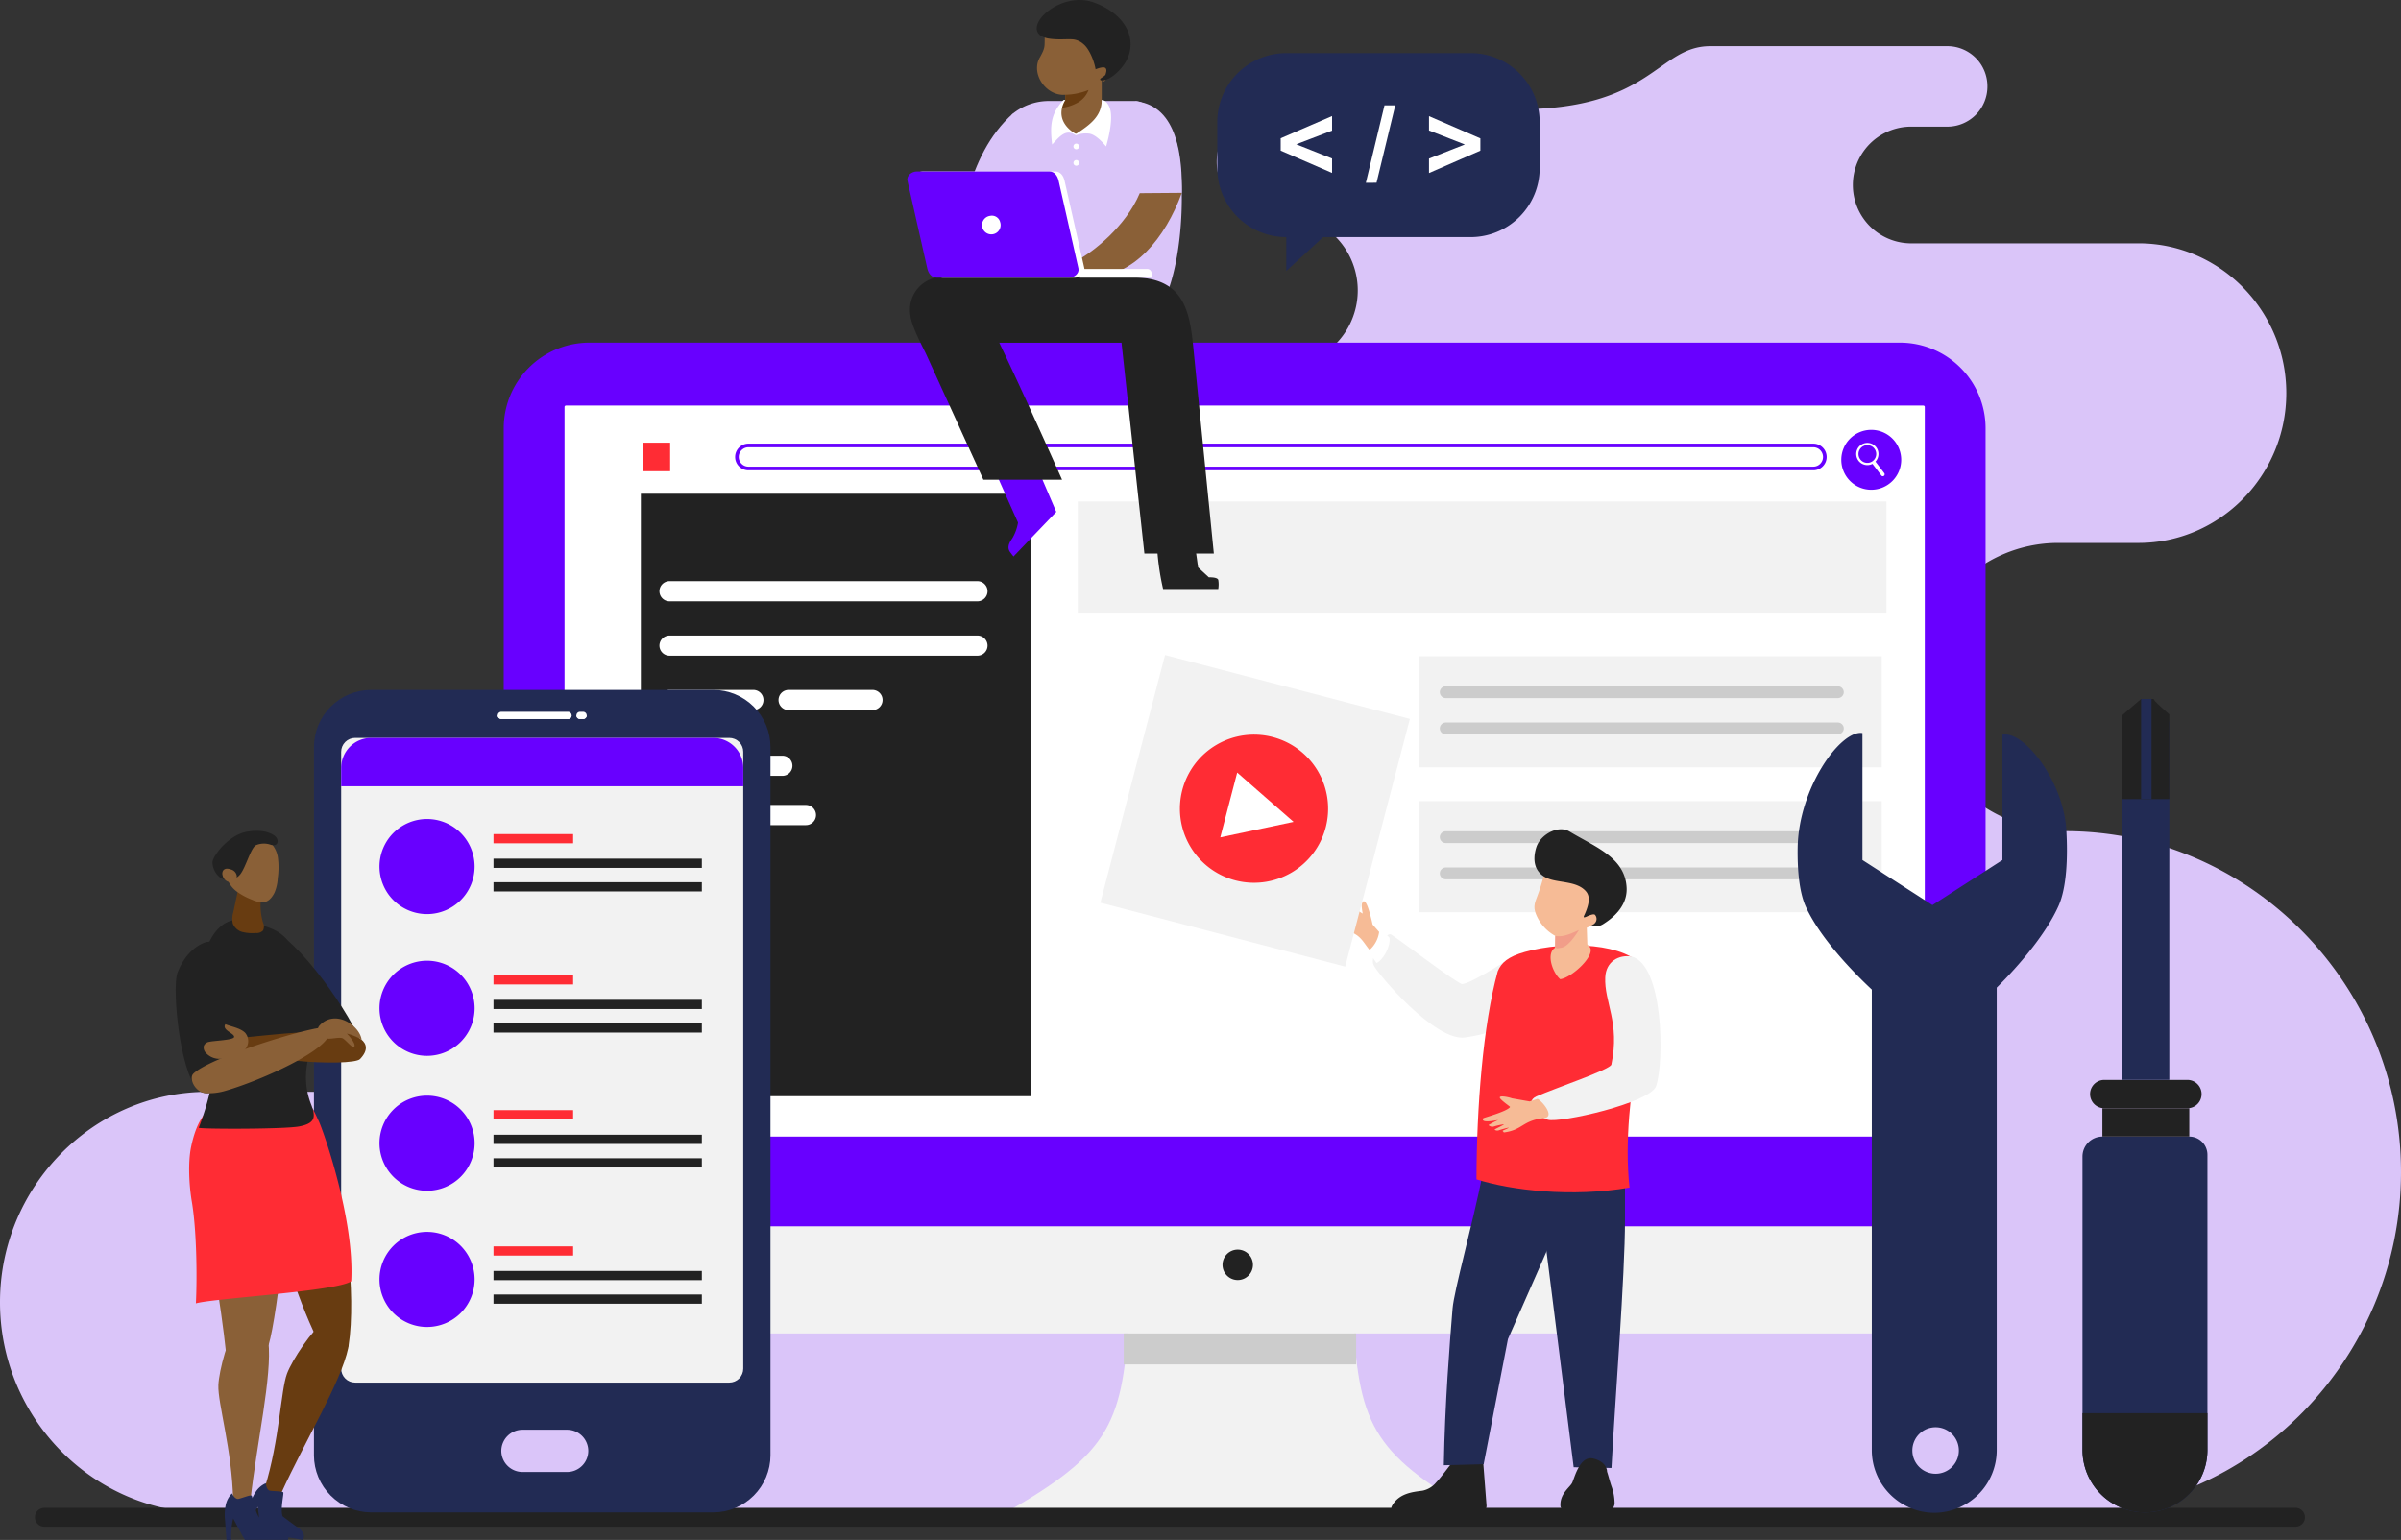 <svg xmlns="http://www.w3.org/2000/svg" xmlns:xlink="http://www.w3.org/1999/xlink" width="645.813" height="414.338" viewBox="0 0 645.813 414.338">
  <rect x="0" y="0" width="645.813" height="414.338" fill="#333333" stroke="none"/>
  <defs>
    <clipPath id="clip-path">
      <path id="Caminho_7133" data-name="Caminho 7133" d="M2969.346,251.335h365.143a.369.369,0,0,1,.368.368V483.689a.37.37,0,0,1-.368.368H2969.346a.368.368,0,0,1-.367-.368V251.7a.367.367,0,0,1,.367-.368" transform="translate(-2968.979 -251.335)" fill="none" clip-rule="evenodd"/>
    </clipPath>
    <clipPath id="clip-path-2">
      <path id="Caminho_7163" data-name="Caminho 7163" d="M3044.921,287.1h-92.1a15.393,15.393,0,0,0-15.349,15.347V493.034a15.4,15.4,0,0,0,15.349,15.349h92.1a15.4,15.4,0,0,0,15.35-15.349V302.443a15.394,15.394,0,0,0-15.35-15.347" transform="translate(-2937.473 -287.096)" fill="none" clip-rule="evenodd"/>
    </clipPath>
    <clipPath id="clip-path-3">
      <path id="Retângulo_957" data-name="Retângulo 957" d="M3.753,0H104.4a3.753,3.753,0,0,1,3.753,3.753V169.7a3.754,3.754,0,0,1-3.754,3.754H3.754A3.754,3.754,0,0,1,0,169.7V3.753A3.753,3.753,0,0,1,3.753,0Z" fill="none"/>
    </clipPath>
  </defs>
  <g id="Grupo_499" data-name="Grupo 499" transform="translate(-2898 -200.325)">
    <path id="Caminho_7131" data-name="Caminho 7131" d="M3006.823,487.478h-53.007c-30.7,0-55.816,25.481-55.816,56.627s25.115,56.627,55.816,56.627h499.613c49.711,0,90.383-41.263,90.383-91.694s-40.67-91.7-90.383-91.7c-21.019,0-40.028-17.448-40.028-38.772s17.2-38.77,38.212-38.77h21.615c21.853,0,39.731-18.139,39.731-40.311s-17.878-40.306-39.731-40.306H3411.64a15.7,15.7,0,0,1,0-31.388h10.252a10.786,10.786,0,0,0,10.677-10.829v0a10.789,10.789,0,0,0-10.677-10.831h-63.845c-14.169,0-15.748,16.982-51.536,16.982H3239.2a14.074,14.074,0,0,0-13.928,14.132h0a14.072,14.072,0,0,0,13.928,14.132h3.77a20.479,20.479,0,0,1,0,40.955h-20.132c-54.365,0-62.044,14.417-71.566,43.085s-80.306,30.979-80.306,30.979h7.124c-16.729,0-30.417,13.886-30.417,30.857s13.688,30.861,30.417,30.861h3.482c16.09,0-45.488,13.356-45.488,29.683S3022.915,487.478,3006.823,487.478Z" transform="translate(0 6.615)" fill="#dac5f9" fill-rule="evenodd"/>
    <path id="Caminho_7132" data-name="Caminho 7132" d="M2984.315,243.417h352.622a23.05,23.05,0,0,1,22.982,22.982V471.931H2961.334V266.4a23.05,23.05,0,0,1,22.981-22.982" transform="translate(72.155 49.094)" fill="#6800ff" fill-rule="evenodd"/>
    <g id="Grupo_494" data-name="Grupo 494" transform="translate(3049.844 309.449)">
      <g id="Grupo_493" data-name="Grupo 493" clip-path="url(#clip-path)">
        <rect id="Retângulo_948" data-name="Retângulo 948" width="365.878" height="232.722" transform="translate(-0.001)" fill="#fff"/>
      </g>
    </g>
    <path id="Caminho_7134" data-name="Caminho 7134" d="M3058.848,367.561c-1.619,29.265-5.9,36.667-35.581,53.345h131.565c-29.679-16.678-33.961-24.08-35.578-53.345l-30.2-2.379Z" transform="translate(142.715 187.819)" fill="#f2f2f2" fill-rule="evenodd"/>
    <path id="Caminho_7135" data-name="Caminho 7135" d="M3359.919,350.235v15.1a23.05,23.05,0,0,1-22.982,22.982H2984.315a23.049,23.049,0,0,1-22.981-22.982v-15.1Z" transform="translate(72.155 170.79)" fill="#f2f2f2" fill-rule="evenodd"/>
    <rect id="Retângulo_949" data-name="Retângulo 949" width="398.584" height="24.146" transform="translate(3033.49 506.134)" fill="#6800ff"/>
    <path id="Caminho_7136" data-name="Caminho 7136" d="M3055.8,357.493a4.092,4.092,0,1,1-4.092,4.092,4.093,4.093,0,0,1,4.092-4.092" transform="translate(175.123 179.059)" fill="#222" fill-rule="evenodd"/>
    <rect id="Retângulo_950" data-name="Retângulo 950" width="104.87" height="162.092" transform="translate(3070.373 333.173)" fill="#222"/>
    <path id="Caminho_7137" data-name="Caminho 7137" d="M2982.181,323.606" transform="translate(95.906 140.452)" fill="#fff" fill-rule="evenodd"/>
    <path id="Caminho_7138" data-name="Caminho 7138" d="M2983.625,273.413h82.826a2.721,2.721,0,0,1,2.714,2.713h0a2.723,2.723,0,0,1-2.714,2.713h-82.826a2.72,2.72,0,0,1-2.712-2.713h0a2.719,2.719,0,0,1,2.712-2.713" transform="translate(94.462 83.268)" fill="#fff" fill-rule="evenodd"/>
    <path id="Caminho_7139" data-name="Caminho 7139" d="M2983.625,280.254h82.826a2.723,2.723,0,0,1,2.714,2.713h0a2.721,2.721,0,0,1-2.714,2.713h-82.826a2.719,2.719,0,0,1-2.712-2.713h0a2.72,2.72,0,0,1,2.712-2.713" transform="translate(94.462 91.062)" fill="#fff" fill-rule="evenodd"/>
    <path id="Caminho_7140" data-name="Caminho 7140" d="M2983.625,287.1h22.557a2.72,2.72,0,0,1,2.713,2.713h0a2.72,2.72,0,0,1-2.713,2.713h-22.557a2.72,2.72,0,0,1-2.712-2.713h0a2.72,2.72,0,0,1,2.712-2.713" transform="translate(94.462 98.857)" fill="#fff" fill-rule="evenodd"/>
    <path id="Caminho_7141" data-name="Caminho 7141" d="M2998.6,287.1h22.559a2.72,2.72,0,0,1,2.713,2.713h0a2.72,2.72,0,0,1-2.713,2.713H2998.6a2.721,2.721,0,0,1-2.712-2.713h0a2.721,2.721,0,0,1,2.712-2.713" transform="translate(111.518 98.857)" fill="#fff" fill-rule="evenodd"/>
    <path id="Caminho_7142" data-name="Caminho 7142" d="M2983.624,295.37h30.348a2.718,2.718,0,0,1,2.712,2.71v0a2.72,2.72,0,0,1-2.712,2.713h-30.348a2.72,2.72,0,0,1-2.711-2.713v0a2.718,2.718,0,0,1,2.711-2.71" transform="translate(94.462 108.283)" fill="#fff" fill-rule="evenodd"/>
    <path id="Caminho_7143" data-name="Caminho 7143" d="M2983.625,301.568h36.689a2.719,2.719,0,0,1,2.713,2.713h0a2.72,2.72,0,0,1-2.713,2.713h-36.689a2.72,2.72,0,0,1-2.712-2.713h0a2.719,2.719,0,0,1,2.712-2.713" transform="translate(94.462 115.344)" fill="#fff" fill-rule="evenodd"/>
    <path id="Caminho_7144" data-name="Caminho 7144" d="M3280.438,257.1H2994.013a2.608,2.608,0,0,0,0,5.216h286.426a2.608,2.608,0,0,0,0-5.216m-286.426-.975h286.426a3.584,3.584,0,0,1,0,7.169H2994.013a3.584,3.584,0,0,1,0-7.169Z" transform="translate(105.302 63.567)" fill="#6800ff"/>
    <rect id="Retângulo_951" data-name="Retângulo 951" width="7.231" height="7.673" transform="translate(3071.02 319.437)" fill="#ff2c34"/>
    <rect id="Retângulo_952" data-name="Retângulo 952" width="217.516" height="29.893" transform="translate(3187.897 335.26)" fill="#f2f2f2"/>
    <rect id="Retângulo_953" data-name="Retângulo 953" width="124.498" height="29.893" transform="translate(3279.644 376.9)" fill="#f2f2f2"/>
    <rect id="Retângulo_954" data-name="Retângulo 954" width="124.498" height="29.893" transform="translate(3279.644 415.885)" fill="#f2f2f2"/>
    <path id="Caminho_7145" data-name="Caminho 7145" d="M3034.208,327.609" transform="translate(155.18 145.012)" fill="#f2f2f2" fill-rule="evenodd"/>
    <path id="Caminho_7146" data-name="Caminho 7146" d="M2904.93,389.966h605.5a2.536,2.536,0,0,1,0,5.072h-605.5a2.536,2.536,0,0,1,0-5.072" transform="translate(5.007 216.055)" fill="#222" fill-rule="evenodd"/>
    <path id="Caminho_7147" data-name="Caminho 7147" d="M3035.167,213.03h23.32c2.912,0,10.079,5.511,11.336,12.7h0c2.371,11.559,1.315,37-6.873,46.072l-9.283-.12-28.437-7.051v-48a15.487,15.487,0,0,1,9.935-3.6" transform="translate(144.953 14.474)" fill="#dac5f9" fill-rule="evenodd"/>
    <path id="Caminho_7148" data-name="Caminho 7148" d="M3040.777,213.065c11.515,1.132,12.587,15.6,12.438,24.634h-12.431Z" transform="translate(162.664 14.514)" fill="#dac5f9" fill-rule="evenodd"/>
    <path id="Caminho_7149" data-name="Caminho 7149" d="M3057,224.668l11.309-.088c-4.463,12.213-13,22.6-24.311,22.6H3027.53s3.5-4.486,8.112-4.861,4.794.259,4.794.259c3.859-2.03,12.781-8.9,16.562-17.91" transform="translate(147.572 27.633)" fill="#8a6037" fill-rule="evenodd"/>
    <path id="Caminho_7150" data-name="Caminho 7150" d="M3053.434,267.89l1.128,8.112,2.9,2.68s2.26-.107,2.523.678a7.313,7.313,0,0,1,0,2.462H3045.15a67.117,67.117,0,0,1-1.711-13.467Z" transform="translate(165.697 76.975)" fill="#222"/>
    <path id="Caminho_7151" data-name="Caminho 7151" d="M3021.257,235.144h49.275a8.765,8.765,0,0,1,1.636.152h0c13.756-.071,15.465,8.835,16.43,18.541l5.552,55.76h-18.676l-6.161-56.755h-48.058a8.849,8.849,0,1,1,0-17.7" transform="translate(130.344 39.668)" fill="#222" fill-rule="evenodd"/>
    <path id="Caminho_7152" data-name="Caminho 7152" d="M3022.835,259.936l6.766,15.148a12.236,12.236,0,0,1-1.579,4.3c-1.134,1.562-1.243,2.7-.532,3.645s.9,1.172.9,1.172l11.494-11.993-6.029-14.087Z" transform="translate(142.223 65.851)" fill="#6800ff"/>
    <path id="Caminho_7153" data-name="Caminho 7153" d="M3025.9,237.044a12.137,12.137,0,0,1,4.891,4.377c4.047,6.148,22.458,47.629,22.458,47.629h-21.163l-15.411-33.8c-.642-1.406-3.818-7.269-4.111-9.935-.946-8.589,6.186-11.552,13.335-8.273" transform="translate(130.422 40.348)" fill="#222" fill-rule="evenodd"/>
    <path id="Caminho_7154" data-name="Caminho 7154" d="M3029.1,211.53c-2.439,4.351,1.75,10.418,6.9,9.978l-.006,1.382-2.811,4,2.769,4.116,2.88,1.048,6.959-1.791V217.729c.255-.077.265.379.781.064a5.8,5.8,0,0,0,1.457-3.849c-.209-1.2-1.749-1.889-1.749-1.889h0c1.448-3.562,2.594-4.127-1.136-6.106s-11.249-1.829-11.249-1.829l-3.415,1.145c-.148,3.312.313,3.245-1.377,6.264" transform="translate(148.553 4.322)" fill="#8a6037" fill-rule="evenodd"/>
    <path id="Caminho_7155" data-name="Caminho 7155" d="M3032.012,212.949a6.354,6.354,0,0,0,.755-.017,17.694,17.694,0,0,0,6.241-1.286,6.571,6.571,0,0,1-3.412,3.654,11.3,11.3,0,0,1-4.366,1.192l1.53-2.178.007-1.382Z" transform="translate(151.789 12.897)" fill="#683c11" fill-rule="evenodd"/>
    <path id="Caminho_7156" data-name="Caminho 7156" d="M3031.382,210.672c2.878.479,5.2.066,6.964.278a5.026,5.026,0,0,1,2.535,1.209c1.65,1.333,2.928,4.627,3.3,6.809,0,0,1.928-.807,2.557-.406s.234,1.363.138,1.761-.986.828-1.271,1.076c-.856.742,1.163,1.057,3.545-.864,7.622-6.15,5.212-15.7-5.453-19.551-9.681-3.493-20.837,7.984-12.316,9.689" transform="translate(148.507)" fill="#222" fill-rule="evenodd"/>
    <path id="Caminho_7157" data-name="Caminho 7157" d="M3031.881,214.617c-6.336,5.65-10.016,13.452-12.269,21.639,4.153-.274,8.493-.252,12.607-.387Z" transform="translate(138.552 16.282)" fill="#dac5f9" fill-rule="evenodd"/>
    <path id="Caminho_7158" data-name="Caminho 7158" d="M3036.921,229.075a.763.763,0,1,1-.763.764.764.764,0,0,1,.763-.764m0-4.424a.763.763,0,1,1-.763.764A.764.764,0,0,1,3036.921,224.651Zm-2.945-11.76c-2.642,4.516.24,7.723,2.839,9.171,3.665-2.379,6.959-4.7,6.959-9.171,0,0,1.265-.024,2.086,1.983,1.352,3.25-.916,10.549-.916,10.549s-2.545-3.294-4.661-3.472a7.456,7.456,0,0,0-3.492.462c-2.706-1.987-4.552.588-6.364,2.475-.571-4.813-.5-8.273,3.1-12Z" transform="translate(150.572 14.316)" fill="#fff" fill-rule="evenodd"/>
    <path id="Caminho_7159" data-name="Caminho 7159" d="M3051.026,221.891h-35.66c-1.376,0-2.8,1.157-2.5,2.5l5.33,23.569c.3,1.341,1.125,2.5,2.5,2.5h35.659c1.376,0,2.8-1.159,2.5-2.5l-5.329-23.569c-.3-1.341-1.125-2.5-2.5-2.5" transform="translate(130.818 24.569)" fill="#fff" fill-rule="evenodd"/>
    <path id="Caminho_7160" data-name="Caminho 7160" d="M3050.276,221.891h-35.657c-1.375,0-2.8,1.157-2.5,2.5l5.328,23.569c.3,1.341,1.126,2.5,2.5,2.5h35.66c1.375,0,2.8-1.159,2.5-2.5l-5.329-23.569c-.3-1.341-1.125-2.5-2.5-2.5" transform="translate(129.966 24.569)" fill="#6800ff" fill-rule="evenodd"/>
    <path id="Caminho_7161" data-name="Caminho 7161" d="M3023.207,227.517a2.5,2.5,0,1,0,2.7,1.714,2.284,2.284,0,0,0-2.7-1.714" transform="translate(141.119 30.884)" fill="#fff" fill-rule="evenodd"/>
    <path id="Caminho_7162" data-name="Caminho 7162" d="M3051.891,234.153h-18.107v2.336h19.275v-1.168a1.171,1.171,0,0,0-1.168-1.168" transform="translate(154.697 38.539)" fill="#fff" fill-rule="evenodd"/>
    <g id="Grupo_496" data-name="Grupo 496" transform="translate(2982.444 385.953)">
      <g id="Grupo_495" data-name="Grupo 495" clip-path="url(#clip-path-2)">
        <rect id="Retângulo_955" data-name="Retângulo 955" width="122.795" height="221.289" transform="translate(0.001)" fill="#222b54"/>
      </g>
    </g>
    <g id="Grupo_498" data-name="Grupo 498" transform="translate(2989.764 398.868)">
      <g id="Grupo_497" data-name="Grupo 497" clip-path="url(#clip-path-3)">
        <rect id="Retângulo_956" data-name="Retângulo 956" width="108.157" height="173.456" fill="#f2f2f2"/>
      </g>
    </g>
    <path id="Caminho_7164" data-name="Caminho 7164" d="M2979.479,291.789a.969.969,0,0,0,0-1.938h-17.93a.969.969,0,0,0,0,1.938Zm3.23-1.938a.969.969,0,0,0,0,1.938h.826a.969.969,0,0,0,0-1.938Z" transform="translate(71.3 101.995)" fill="#fff" fill-rule="evenodd"/>
    <path id="Caminho_7165" data-name="Caminho 7165" d="M2966.709,380.146h12.035a5.7,5.7,0,0,1,5.679,5.68h0a5.7,5.7,0,0,1-5.679,5.68h-12.035a5.7,5.7,0,0,1-5.678-5.68h0a5.7,5.7,0,0,1,5.678-5.68" transform="translate(71.812 204.867)" fill="#dac5f9" fill-rule="evenodd"/>
    <path id="Caminho_7166" data-name="Caminho 7166" d="M3041.023,293.133a8.073,8.073,0,0,1,8.028,8.031v4.978H2940.895v-4.978a8.073,8.073,0,0,1,8.029-8.031Z" transform="translate(48.87 105.734)" fill="#6800ff" fill-rule="evenodd"/>
    <path id="Caminho_7167" data-name="Caminho 7167" d="M2960.583,290.3h19.865a.969.969,0,0,1-.966.969h-17.929a.968.968,0,0,1-.969-.969m21.16,0a.968.968,0,0,0,.967.969h.826a.969.969,0,0,0,.969-.969Z" transform="translate(71.3 102.511)" fill="#fff" fill-rule="evenodd"/>
    <path id="Caminho_7168" data-name="Caminho 7168" d="M3165.188,343.274h23.372a4.9,4.9,0,0,1,4.884,4.884v79.419a16.805,16.805,0,0,1-33.611,0V348.629a5.369,5.369,0,0,1,5.354-5.355" transform="translate(298.304 162.859)" fill="#222b54" fill-rule="evenodd"/>
    <rect id="Retângulo_958" data-name="Retângulo 958" width="23.372" height="7.625" transform="translate(3463.493 498.509)" fill="#222"/>
    <path id="Caminho_7169" data-name="Caminho 7169" d="M3164.6,343.77h22.369a3.812,3.812,0,0,0,0-7.624H3164.6a3.812,3.812,0,0,0,0,7.624" transform="translate(299.394 154.739)" fill="#222" fill-rule="evenodd"/>
    <rect id="Retângulo_959" data-name="Retângulo 959" width="12.624" height="96.475" transform="translate(3468.867 394.41)" fill="#222b54"/>
    <path id="Caminho_7170" data-name="Caminho 7170" d="M3164.849,315.177h12.624V292.37s-4.777-4.133-4.133-4.133h-3.451s-5.041,4.287-5.041,4.343Z" transform="translate(304.018 100.156)" fill="#222" fill-rule="evenodd"/>
    <rect id="Retângulo_960" data-name="Retângulo 960" width="2.807" height="26.94" transform="translate(3473.906 388.394)" fill="#222b54"/>
    <path id="Caminho_7171" data-name="Caminho 7171" d="M3193.445,378.055h-33.611v9.9a16.805,16.805,0,0,0,33.611,0Z" transform="translate(298.304 202.485)" fill="#222" fill-rule="evenodd"/>
    <path id="Caminho_7172" data-name="Caminho 7172" d="M2958.507,303.334a12.792,12.792,0,1,1-12.793,12.793,12.792,12.792,0,0,1,12.793-12.793" transform="translate(54.36 117.356)" fill="#6800ff" fill-rule="evenodd"/>
    <path id="Caminho_7173" data-name="Caminho 7173" d="M2958.507,321.157a12.794,12.794,0,1,1-12.793,12.793,12.793,12.793,0,0,1,12.793-12.793" transform="translate(54.36 137.662)" fill="#6800ff" fill-rule="evenodd"/>
    <rect id="Retângulo_961" data-name="Retângulo 961" width="56.043" height="2.481" transform="translate(3030.736 431.361)" fill="#222"/>
    <rect id="Retângulo_962" data-name="Retângulo 962" width="56.043" height="2.481" transform="translate(3030.736 437.699)" fill="#222"/>
    <rect id="Retângulo_963" data-name="Retângulo 963" width="21.422" height="2.481" transform="translate(3030.736 424.747)" fill="#ff2c34"/>
    <rect id="Retângulo_964" data-name="Retângulo 964" width="56.043" height="2.481" transform="translate(3030.736 469.331)" fill="#222"/>
    <rect id="Retângulo_965" data-name="Retângulo 965" width="56.043" height="2.481" transform="translate(3030.736 475.669)" fill="#222"/>
    <rect id="Retângulo_966" data-name="Retângulo 966" width="21.422" height="2.481" transform="translate(3030.736 462.718)" fill="#ff2c34"/>
    <path id="Caminho_7174" data-name="Caminho 7174" d="M2958.507,338.126a12.794,12.794,0,1,1-12.793,12.793,12.792,12.792,0,0,1,12.793-12.793" transform="translate(54.36 156.994)" fill="#6800ff" fill-rule="evenodd"/>
    <rect id="Retângulo_967" data-name="Retângulo 967" width="56.043" height="2.48" transform="translate(3030.736 505.634)" fill="#222"/>
    <rect id="Retângulo_968" data-name="Retângulo 968" width="56.043" height="2.48" transform="translate(3030.736 511.971)" fill="#222"/>
    <rect id="Retângulo_969" data-name="Retângulo 969" width="21.422" height="2.479" transform="translate(3030.736 499.02)" fill="#ff2c34"/>
    <path id="Caminho_7175" data-name="Caminho 7175" d="M2958.507,355.261a12.793,12.793,0,1,1-12.793,12.793,12.792,12.792,0,0,1,12.793-12.793" transform="translate(54.36 176.516)" fill="#6800ff" fill-rule="evenodd"/>
    <rect id="Retângulo_970" data-name="Retângulo 970" width="56.043" height="2.48" transform="translate(3030.736 542.289)" fill="#222"/>
    <rect id="Retângulo_971" data-name="Retângulo 971" width="56.043" height="2.48" transform="translate(3030.736 548.627)" fill="#222"/>
    <rect id="Retângulo_972" data-name="Retângulo 972" width="21.422" height="2.48" transform="translate(3030.736 535.675)" fill="#ff2c34"/>
    <path id="Caminho_7176" data-name="Caminho 7176" d="M3074.3,400.453h22.2a2.053,2.053,0,0,0,2.037-1.782,1.911,1.911,0,0,0,.012-.432l-.9-11.659a12.75,12.75,0,0,0-2.218-.732,2.249,2.249,0,0,1-1.645-1.493c-.015-.056-.031-.111-.045-.171-.509-2.242-3.746-2.957-4.343-.764-.076.285-.143.558-.2.824-.015.066-.031.135-.041.195-.1.473-.164.907-.214,1.288l0,.024a12.3,12.3,0,0,0-.111,1.585c-.294.372-.579.74-.852,1.1-.141.182-.276.362-.41.537q-.437.568-.856,1.1c-.129.167-.256.329-.385.488-.308.385-.611.751-.916,1.091-.137.156-.271.306-.413.451a6.372,6.372,0,0,1-3.665,2.214c-2.407.332-6.339.6-8.238,4.129a1.312,1.312,0,0,0-.1.225,1.371,1.371,0,0,0,1.307,1.782" transform="translate(199.29 207.086)" fill="#222" fill-rule="evenodd"/>
    <path id="Caminho_7177" data-name="Caminho 7177" d="M3122.074,371.368v13.659c0,15.146-2.67,48.406-3.639,66.786l-10.166-.2-8.343-66.29-14.254,2.041-.7-18.092h0c-.168-62.536,31.865-47.973,29.063-12.517-.308,3.9,9.539,10.328,8.042,14.611" transform="translate(213.012 143.481)" fill="#222b54" fill-rule="evenodd"/>
    <path id="Caminho_7178" data-name="Caminho 7178" d="M3090.054,347.834l24.145,5.19-17.416,39.543-6.533,33.664-10.717.276c.282-16.319,1.572-32.735,2.353-42.129.41-4.925,5.309-22.353,8.169-36.543" transform="translate(206.817 168.054)" fill="#222b54" fill-rule="evenodd"/>
    <path id="Caminho_7179" data-name="Caminho 7179" d="M3094.2,396.541c.185,3.239,11.667,2.122,13.5,1.151a2.207,2.207,0,0,0,1.06-1.975,13.72,13.72,0,0,0-.882-4.587c-.735-2.283-.632-2.24-1.144-3.8,0,0,.133-2.537-3.63-3.5s-5.141,5.344-5.783,6.561c-.588,1.11-2.875,2.634-3.11,5.372a5.435,5.435,0,0,0-.014.781" transform="translate(223.525 208.946)" fill="#222" fill-rule="evenodd"/>
    <path id="Caminho_7180" data-name="Caminho 7180" d="M3111.2,334.02c-3.487,7.652-5.759,10.082-15.737,11.569-8.093,1.207-23.5-17-24.663-19.48s3.259-8.977,4.688-8.226,18.031,13.441,19.166,13.358c1.153-.081,5.067-1.872,13.948-7.639.841-.539,5.051,6.722,2.6,10.418" transform="translate(196.656 133.863)" fill="#f2f2f2" fill-rule="evenodd"/>
    <path id="Caminho_7181" data-name="Caminho 7181" d="M3128.723,325.383c3.322,4.955-6.688,33.846-3.915,59.016-15.545,2.67-31.886.738-41.169-2.216.021-19.046,1.77-41.748,5.717-55.972.928-2.308,2.763-3.951,7.3-5.222,11.058-3.1,27.511-2.394,32.064,4.394" transform="translate(211.496 135.464)" fill="#ff2c34" fill-rule="evenodd"/>
    <path id="Caminho_7182" data-name="Caminho 7182" d="M3080.62,304.873h105.473a1.6,1.6,0,0,1,1.59,1.589h0a1.6,1.6,0,0,1-1.59,1.592H3080.62a1.593,1.593,0,0,1-1.589-1.592h0a1.594,1.594,0,0,1,1.589-1.589" transform="translate(206.246 119.11)" fill="#ccc" fill-rule="evenodd"/>
    <path id="Caminho_7183" data-name="Caminho 7183" d="M3080.62,309.432h105.473a1.6,1.6,0,0,1,1.59,1.589v0a1.6,1.6,0,0,1-1.59,1.589H3080.62a1.594,1.594,0,0,1-1.589-1.589v0a1.593,1.593,0,0,1,1.589-1.589" transform="translate(206.246 124.304)" fill="#ccc" fill-rule="evenodd"/>
    <path id="Caminho_7184" data-name="Caminho 7184" d="M3091.753,324.2a11.626,11.626,0,0,0,4.789,4.944l-.058,3.162-.46.391c-1.8,1.93-.034,6.5,1.834,8.091,3.051-.355,9.537-6.317,7.977-8.626l-.678-.755-.15-4.475c.268-.015,2.217-1.123,2.8-1.3a3.008,3.008,0,0,0,1.49-2.475c.056-1.179-1.767-.8-1.767-.8,2.21-3.025,4.708-5.491,1.465-8.211s-10.688-4.311-10.688-4.311l-4.481-1.553c.569,1.547-.621,5.975-1.771,9.2-1.031,2.89-1.763,3.8-.3,6.717" transform="translate(219.799 122.998)" fill="#f6bb96" fill-rule="evenodd"/>
    <path id="Caminho_7185" data-name="Caminho 7185" d="M3099.937,317.292s-2.535,4.349-4.619,4.743-1.016.1-1.795.011l.06-3.162c1.435.231,2.838.118,6.353-1.592" transform="translate(222.758 133.258)" fill="#f19d89" fill-rule="evenodd"/>
    <path id="Caminho_7186" data-name="Caminho 7186" d="M3110.434,326.245c.2-4.268,3.672-6.108,7.082-5.569,8.561,2.182,8.855,28.076,6.6,34.847-1.581,4.578-26.018,10.035-29.126,9.066-1.3-.407-3.491-1.741-4.142-3.22-.385-.875-.781-2.236,1.1-3.07,5.006-2.216,19.841-7.19,20.129-8.555,2.389-11.357-1.962-16.746-1.646-23.5" transform="translate(219.343 137.01)" fill="#f2f2f2" fill-rule="evenodd"/>
    <path id="Caminho_7187" data-name="Caminho 7187" d="M3075.847,319.554c.373,2.347-1.817,6.135-3.482,6.809-.184-.332-1.3-1.765-2.034-2.867-1.583-2.366,2.155-7.31,3.25-6.213Z" transform="translate(195.896 133.071)" fill="#fff" fill-rule="evenodd"/>
    <path id="Caminho_7188" data-name="Caminho 7188" d="M3076.573,321.779c-.234-1.078-1.215-5.344-2.01-6.061-.405-.366-.5-.2-.683.032a1.945,1.945,0,0,0-.246,1.134,16.408,16.408,0,0,0,.273,1.938c-2.407-1.258-4.71-4.212-6.469-6.234-.714-.821-1.852-.732-1.165.732a30.376,30.376,0,0,0,2.787,3.887l-3.038-1.957c-.843-.458-.839.58-.436,1.016.659.715,2.689,2.625,2.689,2.625l-2.214-.8c-.845-.31-.4.734-.177.918.518.419,2.356,1.592,2.356,1.592l-1.017-.334c-1.151-.381-.308,1.1.026,1.2.07.021,4.045,2.539,4.737,2.952,1.728,1.037,2.547,2.751,3.771,4.189a7.89,7.89,0,0,0,2.569-4.837Z" transform="translate(190.628 127.308)" fill="#f6bb96" fill-rule="evenodd"/>
    <path id="Caminho_7189" data-name="Caminho 7189" d="M3091.443,309.43c-1.317,4.157-.146,7.552,3.957,8.724,3.054.871,7.223.635,9.395,3.192,1.075,1.264.967,3.089-.238,5.909-.354.828-.83,1.442.573.794.644-.3,1.705-.717,2.067-.424a1.668,1.668,0,0,1-.244,2.462c-.286.2-.83.49-.83.49a3.914,3.914,0,0,0,3.3-.443c1.673-1.063,6.569-4.3,6.3-9.77-.4-8.112-8.309-10.885-15.372-15.138-3.1-1.87-7.856.918-8.9,4.2" transform="translate(219.801 118.826)" fill="#222" fill-rule="evenodd"/>
    <path id="Caminho_7190" data-name="Caminho 7190" d="M3099.174,338.87l-2.14.7-4.788-.839c-.532-.24-4.015-1.052-3.092.1.651.807,2.655,2.135,2.6,2.225-.64,1.168-7.125,2.918-7.188,3.023-.9,1.476,3.279.605,4,.49a26.274,26.274,0,0,0-2.61,1.363,1.445,1.445,0,0,0,1.361.409,17.8,17.8,0,0,1,2.757-.616c.2.143-2.655,1.354-2.46,1.474a1.271,1.271,0,0,0,1.059.165,24.885,24.885,0,0,1,2.683-.742c.25.1-1.845.847-1.607.92.187.056.236.389.422.364,5.008-.661,4.927-3.23,10.682-3.836,3.2-.334-.58-4.7-1.679-5.19" transform="translate(212.413 157.106)" fill="#f6bb96" fill-rule="evenodd"/>
    <rect id="Retângulo_973" data-name="Retângulo 973" width="68.876" height="68.053" transform="translate(3193.975 443.21) rotate(-75.369)" fill="#f2f2f2"/>
    <path id="Caminho_7191" data-name="Caminho 7191" d="M3071.32,293.371A19.929,19.929,0,1,1,3047,307.62a19.93,19.93,0,0,1,24.317-14.25" transform="translate(169.016 105.264)" fill="#ff2c34" fill-rule="evenodd"/>
    <path id="Caminho_7192" data-name="Caminho 7192" d="M3055.979,297.492l15.161,13.269-19.712,4.168Z" transform="translate(174.798 110.701)" fill="#fff" fill-rule="evenodd"/>
    <path id="Caminho_7193" data-name="Caminho 7193" d="M3137.566,254.388a8.057,8.057,0,1,1-8.056,8.057,8.056,8.056,0,0,1,8.056-8.057" transform="translate(263.756 61.593)" fill="#6800ff" fill-rule="evenodd"/>
    <path id="Caminho_7194" data-name="Caminho 7194" d="M3132.933,257.121a2.384,2.384,0,1,1-.455,3.339,2.384,2.384,0,0,1,.455-3.339m-.366-.481a2.988,2.988,0,0,1,3.994,4.418l2.379,3.128a.526.526,0,0,1-.1.708h0a.492.492,0,0,1-.708-.1l-2.379-3.128a2.989,2.989,0,0,1-3.19-5.029Z" transform="translate(265.897 63.463)" fill="#fff" fill-rule="evenodd"/>
    <path id="Caminho_7195" data-name="Caminho 7195" d="M3069.618,207.007H3119.2a18.568,18.568,0,0,1,18.569,18.567v12.365a18.568,18.568,0,0,1-18.569,18.567h-39.682l-9.9,9.107v-9.107a18.567,18.567,0,0,1-18.568-18.567V225.574a18.567,18.567,0,0,1,18.568-18.567" transform="translate(174.368 7.612)" fill="#222b54" fill-rule="evenodd"/>
    <path id="Caminho_7196" data-name="Caminho 7196" d="M3098.913,231.787V227.9l9.64-3.8-9.64-3.767v-3.855l13.818,5.984v3.3Zm-16.987,2.616,5.01-20.824h2.9L3084.8,234.4Zm-9.084-2.646-13.818-6V222.43l13.818-5.979v3.911l-9.639,3.686,9.639,3.827Z" transform="translate(183.453 15.101)" fill="#fff" fill-rule="evenodd"/>
    <rect id="Retângulo_974" data-name="Retângulo 974" width="62.515" height="8.326" transform="translate(3200.255 559.11)" fill="#ccc"/>
    <path id="Caminho_7197" data-name="Caminho 7197" d="M3080.62,286.639h105.473a1.6,1.6,0,0,1,1.59,1.589h0a1.6,1.6,0,0,1-1.59,1.59H3080.62a1.593,1.593,0,0,1-1.589-1.59h0a1.593,1.593,0,0,1,1.589-1.589" transform="translate(206.246 98.336)" fill="#ccc" fill-rule="evenodd"/>
    <path id="Caminho_7198" data-name="Caminho 7198" d="M3080.62,291.2h105.473a1.6,1.6,0,0,1,1.59,1.59h0a1.6,1.6,0,0,1-1.59,1.589H3080.62a1.593,1.593,0,0,1-1.589-1.589h0a1.593,1.593,0,0,1,1.589-1.59" transform="translate(206.246 103.53)" fill="#ccc" fill-rule="evenodd"/>
    <path id="Caminho_7199" data-name="Caminho 7199" d="M3161.135,479.32a6.254,6.254,0,1,1-6.253,6.255,6.255,6.255,0,0,1,6.253-6.255M3179.1,292.984c5.965-1.177,16.443,12.786,17.192,25.526.45,7.62.1,15.636-2.1,20.556-3.93,8.771-12.568,17.953-16.618,21.971V485.522a16.853,16.853,0,0,1-16.8,16.806h0a16.855,16.855,0,0,1-16.8-16.806V361.563c-3.938-3.682-13.6-13.257-17.709-22.206-1.792-3.9-2.316-9.815-2.233-15.9.224-16.068,11.53-31.856,17.425-30.915v34.171l9.414,6.06,9.413,6.059,9.412-6.059,9.413-6.06V292.984Z" transform="translate(257.496 105.019)" fill="#222b54" fill-rule="evenodd"/>
    <g id="Grupo_205" data-name="Grupo 205" transform="translate(2945.259 423.86)">
      <path id="Caminho_6536" data-name="Caminho 6536" d="M2937.273,380.917c-1.7,4.477-1.97,17.754-5.971,30.669-.161.841,3.9,2.152,4.395,1.54,6.413-14.1,16.115-29.937,18.034-39.106.641-3.059-2.488-9.8-6.249-7.265C2944.059,369.057,2938.682,377.193,2937.273,380.917Z" transform="translate(-2907.323 -234.885)" fill="#683c11"/>
      <path id="Caminho_6537" data-name="Caminho 6537" d="M2930.228,392.919a12.553,12.553,0,0,1,1.557-3.581,6.259,6.259,0,0,1,2.83-2.475c.009.674.3,1.7.914,1.97.488.214,3.348.139,3.746.492.267.238-.876,4.589-.148,6.459,0,0,2.606,1.972,3.949,2.92a4.9,4.9,0,0,1,1.44,1.384,1.94,1.94,0,0,1,.136,1.915,1.094,1.094,0,0,1-.109.141l-9.926-1.821-1.354-.533a12.752,12.752,0,0,1-.223-1.423q-.3-2.554-.595-5.109a19.72,19.72,0,0,0-2.605,5.186l-1.2-.473Q2929.433,395.447,2930.228,392.919Z" transform="translate(-2910.35 -211.34)" fill="#222b54" fill-rule="evenodd"/>
      <path id="Caminho_6538" data-name="Caminho 6538" d="M2931.237,349.682c-.551,3.791.174,7.646,1.033,11.379,2.715,11.781,7.89,28.87,13.243,39.709.65,1.32,8.375,3.515,8.591,2.15,2.173-13.9-.916-38.514-5.146-51.929-.909-2.882-2.015-5.81-4.109-7.982C2938.74,336.685,2932.24,342.785,2931.237,349.682Z" transform="translate(-2907.611 -264.324)" fill="#683c11"/>
      <path id="Caminho_6539" data-name="Caminho 6539" d="M2925.46,384.032c-.205,4.783,3.707,17.476,3.969,30.992.114.849,4.377.817,4.653.081,1.66-15.4,5.893-33.486,4.834-42.792-.353-3.1-5.442-8.521-8.217-4.933C2928.175,370.644,2925.629,380.061,2925.46,384.032Z" transform="translate(-2913.982 -234.887)" fill="#8a6037"/>
      <path id="Caminho_6540" data-name="Caminho 6540" d="M2926.347,395.382a12.539,12.539,0,0,1,.137-3.9,6.245,6.245,0,0,1,1.728-3.335c.256.62.9,1.472,1.571,1.5.533.021,3.166-1.1,3.667-.914.359.133.942,5.248,2.528,6.332a34.551,34.551,0,0,0,5.193,2.49,4.945,4.945,0,0,1,1.666,1.1,1.943,1.943,0,0,1,.48,1.859,1.269,1.269,0,0,1-.077.158h-11.551a13.3,13.3,0,0,1-.728-1.241l-2.424-4.537a19.793,19.793,0,0,0-.526,5.78h-1.29Q2926.531,398.025,2926.347,395.382Z" transform="translate(-2913.068 -209.88)" fill="#222b54" fill-rule="evenodd"/>
      <path id="Caminho_6541" data-name="Caminho 6541" d="M2952.682,358.816c-3.033,3.761-12.183,6.831-14.771,5.22-14.158-8.814-13.989-7.145-15.068-11.43-.836-3.322.955-6.681,2.683-9.637,1.542-2.638,17.38-5.106,24.5-3.254,1.444.377,3.673-.135,4.276,1.277,1.151,2.7,1.9,5.273,3.662,9.732C2958.955,353.228,2955.553,355.258,2952.682,358.816Z" transform="translate(-2917.196 -265.791)" fill="#222b56" fill-rule="evenodd"/>
      <path id="Caminho_6542" data-name="Caminho 6542" d="M2925.136,343.869c5.039-6.891,16.96-5.757,20.612,3.209,4.039,9.918-.915,49.026-3.183,56.582-1.033,1.966-9.911,5.59-11.509,1.891-1.192-11.565-4.719-33.067-6.444-38.922C2923.318,362.227,2919.912,351.019,2925.136,343.869Z" transform="translate(-2917.548 -265.396)" fill="#8a6037"/>
      <path id="Caminho_6543" data-name="Caminho 6543" d="M2958.771,349.242c.3.924-5.6,1.821-6.414,1.1-7.522-6.7-17.071-15.963-21.9-24.809-.83-1.521,2.845-6.794,2.625-8.514C2941.186,319.363,2956.129,340.984,2958.771,349.242Z" transform="translate(-2908.414 -290.916)" fill="#222" fill-rule="evenodd"/>
      <path id="Caminho_6544" data-name="Caminho 6544" d="M2965.369,387.284c-3.808,2.721-37.294,4.6-41.776,5.95.371-7.573.176-19.887-1.091-27.362-.726-4.272-1.078-10.485-.2-14.727,1.292-6.2,3.546-10.117,7.5-11.89,4.135-1.857,6.88,2.8,11.41,2.856a21.307,21.307,0,0,0,6.747-1.031c1.624-.522,3.731-2.15,5.488-1.448,1.649.663,2.424,3.012,3.14,4.45C2957.773,346.451,2966.323,370.687,2965.369,387.284Z" transform="translate(-2918.161 -266.078)" fill="#ff2c34" fill-rule="evenodd"/>
      <path id="Caminho_6545" data-name="Caminho 6545" d="M2952.063,355.281c.78-5.26,2.761-10.423,2.372-15.728-.311-4.189-3.752-7.693-5.945-11.593-1.04-1.848-.449-4.942-1.7-6.493-2.581-3.2-6.324-3.722-10.237-4.982-10.709-3.457-13.482,12.558-13.039,16.085s2.653,8.48,3.287,11.978c1.628,8.953-.542,18.931-3.808,27.424-.147.389,23.128.434,27.086-.362,4.015-.809,4.528-2.3,3.151-5.853A20.054,20.054,0,0,1,2952.063,355.281Z" transform="translate(-2916.783 -292.075)" fill="#222" fill-rule="evenodd"/>
      <path id="Caminho_6546" data-name="Caminho 6546" d="M2956.48,330.269c-8.371-.854-23.577,1.26-29.092,1.607.229,6.388,31.922,7.714,33.966,5.584C2965.993,332.614,2959.146,330.541,2956.48,330.269Z" transform="translate(-2911.778 -276.046)" fill="#683c11"/>
      <path id="Caminho_6547" data-name="Caminho 6547" d="M2931.677,326.333q-.394,15.037-.785,30.074a3.763,3.763,0,0,1-.585,2.327c-1.06,1.3-3.412.854-4.51-.419-4.73-5.49-6.7-27.246-5.229-31.193,1.207-3.245,3.552-6.463,6.78-7.922C2931.844,317.166,2931.767,322.827,2931.677,326.333Z" transform="translate(-2920.091 -288.916)" fill="#222" fill-rule="evenodd"/>
      <path id="Caminho_6548" data-name="Caminho 6548" d="M2958.391,329.628c-1.617-1.078-30.859,7.584-35.822,12.341-1.352,1.3.46,4.865,2.986,5.243a15.388,15.388,0,0,0,5.6-.6C2942.517,343.311,2963.249,333.515,2958.391,329.628Z" transform="translate(-2917.793 -276.652)" fill="#8a6037"/>
      <path id="Caminho_6549" data-name="Caminho 6549" d="M2935.02,314.627a16.316,16.316,0,0,0,.439,7.19,2.555,2.555,0,0,1,.022,2.165,2.367,2.367,0,0,1-1.949.687,11.294,11.294,0,0,1-3.566-.267,3.809,3.809,0,0,1-2.611-2.268,5.647,5.647,0,0,1,.1-2.931q.589-2.785,1.185-5.571a3.18,3.18,0,0,1,.62-1.53,2.191,2.191,0,0,1,2.586-.267,6.4,6.4,0,0,1,1.987,1.938Z" transform="translate(-2911.984 -297.164)" fill="#683c11"/>
      <path id="Caminho_6550" data-name="Caminho 6550" d="M2939.469,320.63a11.153,11.153,0,0,0,.883-3.9,20.258,20.258,0,0,0,.047-5.513,7.019,7.019,0,0,0-2.706-4.655,7.333,7.333,0,0,0-6.42-.5,6.835,6.835,0,0,0-4.315,3.6,9.515,9.515,0,0,0-.5,3.1,11.49,11.49,0,0,0,.287,4.06,7.47,7.47,0,0,0,2.691,3.562,17.808,17.808,0,0,0,3.99,2.126,7.954,7.954,0,0,0,2.507.708C2937.672,323.319,2938.75,322.07,2939.469,320.63Z" transform="translate(-2912.907 -303.964)" fill="#8a6037"/>
      <path id="Caminho_6551" data-name="Caminho 6551" d="M2932.2,316.51a4.074,4.074,0,0,1-5.372.909,5.266,5.266,0,0,1-2.11-4.067c-.085-1.607,4.463-7.689,9.584-8.332a12.341,12.341,0,0,1,4.4-.013c1.087.257,3.194.888,3.489,2.259.289,1.356-.832,1.6-1.735,1.337a5.517,5.517,0,0,0-3.979.064C2935.051,309.272,2933.748,314.507,2932.2,316.51Z" transform="translate(-2914.826 -304.816)" fill="#222" fill-rule="evenodd"/>
      <path id="Caminho_6552" data-name="Caminho 6552" d="M2928.234,309.783a2.813,2.813,0,0,0-1.053-.2,1.3,1.3,0,0,0-.956.426,1.557,1.557,0,0,0-.188,1.384,2.258,2.258,0,0,0,2.6,1.784,1.527,1.527,0,0,0,1.177-1.81c-.012-.047-.022-.094-.037-.141A2.114,2.114,0,0,0,2928.234,309.783Z" transform="translate(-2913.412 -299.386)" fill="#8a6037"/>
      <path id="Caminho_6553" data-name="Caminho 6553" d="M2929.446,329.143c-1.085,1.57,2.593,2.494,2.346,3.453-.212.832-5.417.958-6.653,1.277a1.82,1.82,0,0,0-1.5,1.138,2.148,2.148,0,0,0,.62,1.9,4.925,4.925,0,0,0,4,1.525,14.021,14.021,0,0,0,4.174-1.142,6.631,6.631,0,0,0,2.071-1.11,3.423,3.423,0,0,0,.241-4.751C2933.425,330.146,2931.011,329.778,2929.446,329.143Z" transform="translate(-2916.085 -277.1)" fill="#8a6037"/>
      <path id="Caminho_6554" data-name="Caminho 6554" d="M2949.723,334.132a13.584,13.584,0,0,0-3.968-1.643c.793.785,2.457,2.781,2,3.508-.443.706-2.529-2.2-3.361-2.325-1.639-.237-3.449.625-4.987-.128-1.159-.569-1.956-2.2-1.016-3.217C2942.6,325.783,2949.19,330.295,2949.723,334.132Z" transform="translate(-2899.714 -277.924)" fill="#8a6037"/>
    </g>
  </g>
</svg>
